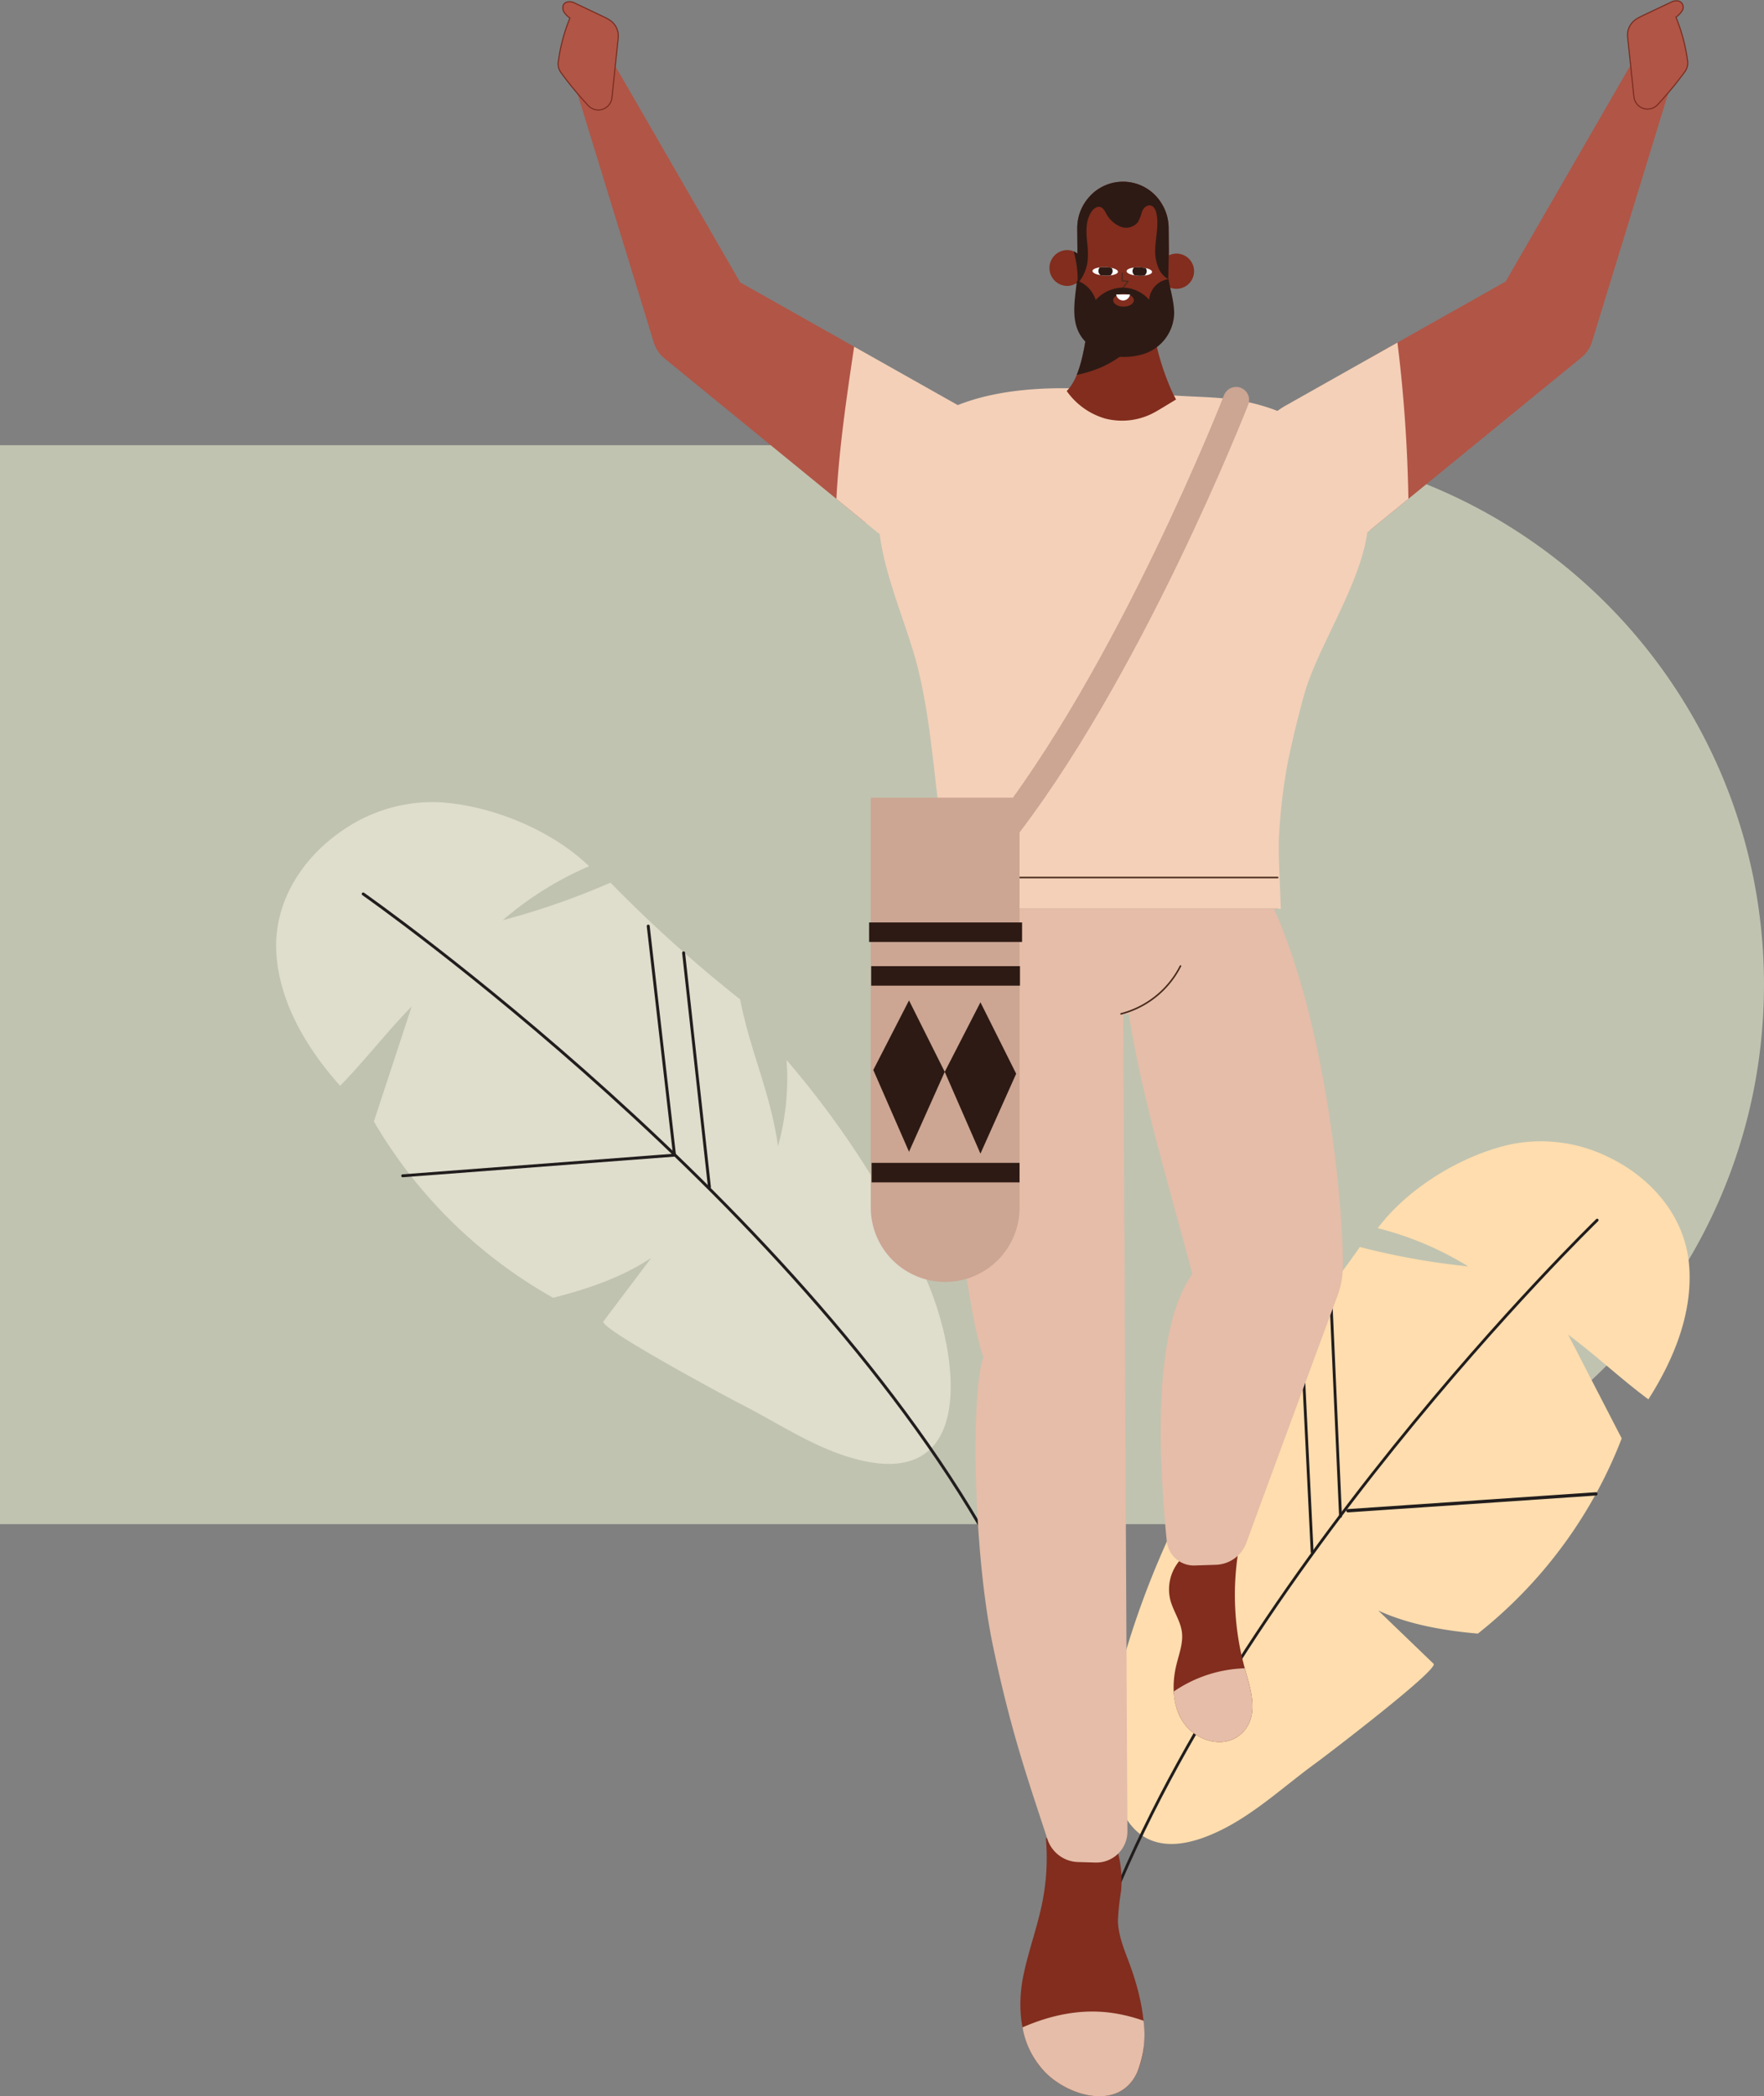 <svg xmlns="http://www.w3.org/2000/svg" xmlns:xlink="http://www.w3.org/1999/xlink" width="398.998" height="474.064" viewBox="0 0 398.998 474.064">
  <rect x="0" y="0" width="398.998" height="474.064" fill="#808080" stroke="none"/>
  <defs>
    <clipPath id="clip-path">
      <rect id="Rectángulo_44170" data-name="Rectángulo 44170" width="336.554" height="474.065" fill="none"/>
    </clipPath>
  </defs>
  <g id="Grupo_145691" data-name="Grupo 145691" transform="translate(-180 -10373.731)">
    <path id="Unión_1" data-name="Unión 1" d="M0,399V145.646H0V122A122.927,122.927,0,0,1,2.48,97.412,121.343,121.343,0,0,1,20.837,53.789a122.354,122.354,0,0,1,53.676-44.2,121.334,121.334,0,0,1,22.9-7.109,123.188,123.188,0,0,1,49.174,0,121.343,121.343,0,0,1,43.624,18.357,122.369,122.369,0,0,1,44.2,53.676,121.408,121.408,0,0,1,7.108,22.9A122.861,122.861,0,0,1,244,122v27.318h0V399Z" transform="translate(578.998 10474.421) rotate(90)" fill="#c0c3b0"/>
    <g id="Grupo_145362" data-name="Grupo 145362" transform="translate(242.443 10373.731)">
      <g id="Grupo_145361" data-name="Grupo 145361" clip-path="url(#clip-path)">
        <path id="Trazado_193803" data-name="Trazado 193803" d="M14.89,123.39C5.7,129.691-.764,139.933.073,151.371c.818,11.185,6.982,21.334,14.415,29.685,5.547-5.648,10.636-12.292,16.183-17.94l-8.553,26a108.334,108.334,0,0,0,40.546,39.876c7.645-1.926,15.641-4.634,22.2-9.028q-5.415,7.184-10.83,14.37c-1.114,1.512,28.749,17.511,30.823,18.56,8.025,4.058,15.722,9.3,24.334,12.008,29.85,9.379,25.557-23.339,17.463-41.021a206.361,206.361,0,0,0-31.192-48.673,57.484,57.484,0,0,1-1.928,19.5c-1.651-12.006-6.258-21.306-8.562-33.205A307.458,307.458,0,0,1,75.645,135.1a171.31,171.31,0,0,1-24.36,8.5A75.339,75.339,0,0,1,70.82,131.394C62.2,123.1,48.5,117.528,36.637,116.9a35.748,35.748,0,0,0-21.747,6.5" transform="translate(0 64.504)" fill="#dfddcc"/>
        <path id="Trazado_193804" data-name="Trazado 193804" d="M12.7,130.262S113.2,200.607,156.411,280.6" transform="translate(7.01 71.906)" fill="none" stroke="#211d1d" stroke-linecap="round" stroke-linejoin="round" stroke-width="0.665"/>
        <line id="Línea_1926" data-name="Línea 1926" x2="5.845" y2="52.992" transform="translate(92.18 215.481)" fill="none" stroke="#211d1d" stroke-linecap="round" stroke-linejoin="round" stroke-width="0.665"/>
        <path id="Trazado_193805" data-name="Trazado 193805" d="M18.456,191.417l61.481-4.67-5.947-51.8" transform="translate(10.188 74.49)" fill="none" stroke="#211d1d" stroke-linecap="round" stroke-linejoin="round" stroke-width="0.665"/>
        <path id="Trazado_193806" data-name="Trazado 193806" d="M234.116,169.818c9.708,4.6,17.426,13.366,18.374,24.384.927,10.776-3.4,21.381-9.2,30.466-6.143-4.532-12-10.083-18.145-14.617q6.053,11.726,12.107,23.454a101.222,101.222,0,0,1-5.834,12.546,104.207,104.207,0,0,1-26.7,31.6c-7.574-.667-15.6-2.029-22.518-5.212l12.5,12.033c1.291,1.271-24.706,21.056-26.521,22.371-7.023,5.088-13.554,11.254-21.342,15.141-26.993,13.482-27.891-18.328-22.88-36.4a199.016,199.016,0,0,1,22.282-51.1,55.483,55.483,0,0,0,4.808,18.281c-.256-11.685,2.713-21.241,3.093-32.923a296.313,296.313,0,0,0,23.9-29.619,165.185,165.185,0,0,0,24.492,4.383,72.6,72.6,0,0,0-20.462-8.646c6.945-9.208,19.138-16.6,30.34-19.015a34.472,34.472,0,0,1,21.7,2.87" transform="translate(67.115 91.79)" fill="#ffddae"/>
        <path id="Trazado_193807" data-name="Trazado 193807" d="M233.058,177.791s-84.974,82.3-113.93,165.059" transform="translate(65.76 98.143)" fill="none" stroke="#211d1d" stroke-linecap="round" stroke-linejoin="round" stroke-width="0.641"/>
        <line id="Línea_1927" data-name="Línea 1927" x2="2.233" y2="50.234" transform="translate(238.538 292.678)" fill="none" stroke="#211d1d" stroke-linecap="round" stroke-linejoin="round" stroke-width="0.641"/>
        <line id="Línea_1928" data-name="Línea 1928" x2="2.511" y2="51.35" transform="translate(231.84 299.655)" fill="none" stroke="#211d1d" stroke-linecap="round" stroke-linejoin="round" stroke-width="0.641"/>
        <line id="Línea_1929" data-name="Línea 1929" y1="3.813" x2="56.083" transform="translate(242.449 337.841)" fill="none" stroke="#211d1d" stroke-linecap="round" stroke-linejoin="round" stroke-width="0.749"/>
        <line id="Línea_1930" data-name="Línea 1930" x1="0.809" y1="47.985" transform="translate(187.321 411.878)" fill="none" stroke="#e5bda8" stroke-linecap="round" stroke-linejoin="round" stroke-width="2.205"/>
        <line id="Línea_1931" data-name="Línea 1931" x1="5.133" y1="31.939" transform="translate(205.81 347.508)" fill="none" stroke="#e5bda8" stroke-linecap="round" stroke-linejoin="round" stroke-width="2.205"/>
        <path id="Trazado_193811" data-name="Trazado 193811" d="M114.245,269.234a51.5,51.5,0,0,1-.771,14.306c-1.105,5.632-3.147,11.044-4.307,16.666-1.574,7.619-.7,16.471,5.134,22.16,5.474,5.342,16.634,8.462,20.591-.214,3.258-7.142.965-17.162-1.6-24.194-1.2-3.286-2.674-6.571-2.752-10.068a54.219,54.219,0,0,1,.7-6.64,24.961,24.961,0,0,0-3.8-15.866Z" transform="translate(59.88 146.494)" fill="#822d1e"/>
        <path id="Trazado_193812" data-name="Trazado 193812" d="M128.985,293.413c-7.038-.982-13.838.5-20.2,3.276a19.341,19.341,0,0,0,5.347,10.371c5.474,5.342,16.634,8.462,20.591-.214a22.809,22.809,0,0,0,1.432-11.66,37.273,37.273,0,0,0-7.169-1.772" transform="translate(60.05 161.8)" fill="#e5bda8"/>
        <path id="Trazado_193813" data-name="Trazado 193813" d="M133.523,227.181a10.021,10.021,0,0,0-3.079,9.933c.661,2.494,2.294,4.7,2.615,7.259.3,2.43-.615,4.822-1.207,7.2-1.113,4.45-1.006,9.464,1.571,13.257s8.1,5.73,12,3.315a7.4,7.4,0,0,0,2.519-2.618c2.165-3.813.584-8.544-.6-12.767a62.5,62.5,0,0,1-1.507-26.766Z" transform="translate(71.836 124.75)" fill="#822d1e"/>
        <path id="Trazado_193814" data-name="Trazado 193814" d="M146.9,243.093a30.057,30.057,0,0,0-16.077,5.257,13.726,13.726,0,0,0,2.213,7.04c2.576,3.793,8.1,5.728,12,3.314a7.385,7.385,0,0,0,2.522-2.618c2.165-3.813.582-8.544-.6-12.767-.023-.074-.039-.151-.061-.225" transform="translate(72.218 134.19)" fill="#e5bda8"/>
        <path id="Trazado_193815" data-name="Trazado 193815" d="M109.279,122.386c-7.467,10.133-11.626,24.519-11.733,42.668s4.423,63.147,8.618,74.337c-2.8,6.993-2.465,43.079,2.1,65.043,4.057,19.52,8.084,30.859,12.368,43.942a7.506,7.506,0,0,0,6.919,5.167l3.941.115a7.028,7.028,0,0,0,7.229-6.92l-1.082-213.651c-2.569.152-1.391-1.924-3.754-2.941-7.729-3.328-16.873-4.431-24.6-7.759" transform="translate(53.845 67.558)" fill="#e5bda8"/>
        <path id="Trazado_193816" data-name="Trazado 193816" d="M111.921,130.376c.855,7.417,1.772,15.037,5.3,21.62s6.422,9.624,13.88,9.238c2.941,19.034,9.492,40.168,14.364,58.8-8.651,12.169-7.856,39.145-5.786,60.365a6.144,6.144,0,0,0,6.317,5.547l4.8-.155a7.614,7.614,0,0,0,6.914-5.01c4.589-12.622,16.977-46.078,20.618-55.9a18.671,18.671,0,0,0,1.152-5.822c.5-14.154-5.122-73.351-24.041-95.717Z" transform="translate(61.782 68.086)" fill="#e5bda8"/>
        <rect id="Rectángulo_44169" data-name="Rectángulo 44169" width="72.746" height="26.848" transform="translate(153.955 178.691)" fill="#2d1a14"/>
        <path id="Trazado_193817" data-name="Trazado 193817" d="M103.632,166.162c.1.546.2,4.215.355,8.15h74.821c-.172-6.1-.638-12.852-.38-16.78a126.407,126.407,0,0,1,1.841-15.683c.986-5.1,2.446-10.991,3.833-16,3.489-12.577,16.647-30.354,14.181-43.158C196.3,72.377,184.995,61.712,168.7,59.218c-4.653-.712-9.36-.67-13.951-1.007-7.37-.542-14.716-1.374-22.107-1.592-15.526-.459-35.311,2.156-42.718,17.842-6.553,13.88,3.573,31.841,6.944,46,3.5,14.687,3.658,29.063,6.759,45.7" transform="translate(48.449 31.227)" fill="#f4d0b8"/>
        <path id="Trazado_193818" data-name="Trazado 193818" d="M134.524,44.555c-.227,8.294,3.647,18.047,5.44,21.19L136.9,67.605c-.833.5-1.668,1.01-2.545,1.434a15.307,15.307,0,0,1-10.411,1.024,16.1,16.1,0,0,1-8.711-6.228c2.035-2.129,3.959-5.989,5.209-18.939Z" transform="translate(63.607 24.595)" fill="#822d1e"/>
        <path id="Trazado_193819" data-name="Trazado 193819" d="M122.55,58.328a25.236,25.236,0,0,0,11.28-10.409,29.238,29.238,0,0,1-.113-3.363l-14.088.341c-.768,7.959-1.791,12.484-2.938,15.284a27.884,27.884,0,0,0,5.859-1.853" transform="translate(64.415 24.595)" fill="#2d1a14"/>
        <path id="Trazado_193820" data-name="Trazado 193820" d="M122.1,32.541c3.14.686,4.866,3.989,4.417,6.951s-2.572,5.553-4.968,7.653c-1.2-3.61-2.055-6.79-3.259-10.4-.452-1.356-.76-3.132.528-4a5.451,5.451,0,0,1,3.283-.21" transform="translate(65.081 17.881)" fill="#2d201b"/>
        <path id="Trazado_193821" data-name="Trazado 193821" d="M137.58,52.17c0,.177,0,.354-.011.529,0,.112-.009.228-.025.338,0,.061,0,.121-.009.177,0,.04,0,.07-.011.106-.009.116-.025.222-.036.334l-.014.1c-.026.161-.051.312-.076.469s-.071.332-.106.494c-.011.061-.031.116-.045.177a.745.745,0,0,1-.026.1c-.034.137-.076.278-.116.414-.1.332-.222.65-.352.973-.031.071-.071.152-.1.227a10.6,10.6,0,0,1-1.11,1.912c-.1.132-.192.253-.289.379-.05.065-.106.132-.166.2a4.129,4.129,0,0,1-.272.318c-.237.251-.484.5-.737.736,0,.006-.009.011-.016.011-.11.106-.231.206-.348.3a9.923,9.923,0,0,1-.9.661c-.231.157-.48.3-.726.433a9.438,9.438,0,0,1-1.367.621.121.121,0,0,0-.025.011c-.092.029-.186.065-.282.095l-.222.076c-.04.011-.081.02-.127.036a.711.711,0,0,1-.11.029c-.121.036-.242.067-.368.1a9.979,9.979,0,0,1-2.255.278c-.168,0-.338,0-.511,0a10.212,10.212,0,0,1-5.165-1.67,10.724,10.724,0,0,1-3.553-3.936,10.6,10.6,0,0,1-1.211-4.828l-.02-2.486,0-.374v-.278l-.006-.3,0-.565c0-.168,0-.334,0-.5l-.045-5.126v-.186l-.02-2.291-.026-3.158c0-.172,0-.348.011-.52,0-.085,0-.171.009-.258.006-.061.011-.13.016-.2s.011-.137.016-.2a.143.143,0,0,0,0-.045c0-.045.011-.085.016-.126s.009-.1.016-.146.014-.061.02-.092a1.327,1.327,0,0,1,.029-.211.886.886,0,0,1,.031-.182q.007-.061.014-.107c.031-.141.061-.282.092-.424.02-.076.04-.151.056-.227s.034-.146.061-.217.04-.137.056-.211l0-.006c.025-.07.045-.135.065-.206s.045-.137.07-.206.047-.137.071-.2A10.219,10.219,0,0,1,118,32.02c.092-.172.186-.343.287-.5a1.509,1.509,0,0,1,.116-.192c.106-.171.222-.338.334-.5a.288.288,0,0,0,.054-.065,3.745,3.745,0,0,1,.278-.363c.061-.071.116-.147.177-.217,0,0,.009-.016.016-.02A10.2,10.2,0,0,1,136.015,31.7a9.428,9.428,0,0,1,.692,1.417,10.629,10.629,0,0,1,.731,3.795l.045,5.05.011,1.175.061,6.175.009,1.175Z" transform="translate(64.452 14.612)" fill="#822d1e"/>
        <path id="Trazado_193822" data-name="Trazado 193822" d="M120.669,40.456a4.073,4.073,0,0,1-1.3,3.033c-.085.081-.171.155-.262.227a.226.226,0,0,0-.045.036,2.282,2.282,0,0,1-.2.135,3.851,3.851,0,0,1-2.139.661,4.055,4.055,0,0,1-.071-8.108,3.9,3.9,0,0,1,1.554.3,3.985,3.985,0,0,1,.843.484,4.072,4.072,0,0,1,1.625,3.23" transform="translate(62.213 20.115)" fill="#822d1e"/>
        <path id="Trazado_193823" data-name="Trazado 193823" d="M128.658,41.043a3.983,3.983,0,1,0,3.947-4.091,4.018,4.018,0,0,0-3.947,4.091" transform="translate(71.021 20.398)" fill="#822d1e"/>
        <line id="Línea_1932" data-name="Línea 1932" x1="74.09" transform="translate(152.458 198.453)" fill="none" stroke="#472a1c" stroke-linecap="round" stroke-linejoin="round" stroke-width="0.354"/>
        <path id="Trazado_193824" data-name="Trazado 193824" d="M123.347,39.777l-.04,1.78,1.342.1-1.19,1.509" transform="translate(68.066 21.957)" fill="none" stroke="#472a1c" stroke-linecap="round" stroke-linejoin="round" stroke-width="0.232"/>
        <path id="Trazado_193825" data-name="Trazado 193825" d="M116.9,41.207c.017-.154.245-.146.388-.085a6.921,6.921,0,0,1,3.892,4.271,8.508,8.508,0,0,1,6.082-2.8,8.092,8.092,0,0,1,5.946,2.685.9.9,0,0,0,.135-.5,5.109,5.109,0,0,1,4.305-4.11c.267,1.645.706,3.146.972,4.793a19.247,19.247,0,0,1,.309,2.73,9.91,9.91,0,0,1-6.595,9.312c-4.689,1.558-10.3.793-13.642-2.848s-2.316-8.536-1.793-13.448" transform="translate(64.215 22.449)" fill="#2d1a14"/>
        <path id="Trazado_193826" data-name="Trazado 193826" d="M126.677,44.266c0,.8-1.048,1.456-2.342,1.456S122,45.07,122,44.266s1.048-1.456,2.34-1.456,2.342.652,2.342,1.456" transform="translate(67.343 23.632)" fill="#822d1e"/>
        <path id="Trazado_193827" data-name="Trazado 193827" d="M224.9,9.137a5.2,5.2,0,0,0-7.1,1.9L190.111,59.006,159.434,76.3v38.938c.015-.014.033-.025.048-.037l45.974-37.554,1.748-1.426a7.566,7.566,0,0,0,2.463-3.664l17.608-57.4a5.2,5.2,0,0,0-2.37-6.023" transform="translate(88.009 4.659)" fill="#b15546"/>
        <path id="Trazado_193828" data-name="Trazado 193828" d="M175.535,49.914,150.189,64.206a18.378,18.378,0,0,0-2.416,1.65,17.079,17.079,0,1,0,21.61,26.454l8.628-7.048a333.305,333.305,0,0,0-2.475-35.349" transform="translate(78.109 27.553)" fill="#f4d0b8"/>
        <path id="Trazado_193829" data-name="Trazado 193829" d="M196.983,8.307a4.27,4.27,0,0,1,2-4.08,11,11,0,0,1,1.083-.6L206.879.393A2.612,2.612,0,0,1,208.055.12a1.442,1.442,0,0,1,1.228,2.291,4.83,4.83,0,0,1-1.374,1.4,39.738,39.738,0,0,1,2.649,9.976,3.334,3.334,0,0,1-.618,2.359,80.821,80.821,0,0,1-6.191,7.482,3.1,3.1,0,0,1-5.34-1.814c-.45-4.256-1.043-9.865-1.426-13.512" transform="translate(108.724 0.066)" fill="#b15546"/>
        <path id="Trazado_193830" data-name="Trazado 193830" d="M196.983,8.307a4.27,4.27,0,0,1,2-4.08,11,11,0,0,1,1.083-.6L206.879.393A2.612,2.612,0,0,1,208.055.12a1.442,1.442,0,0,1,1.228,2.291,4.83,4.83,0,0,1-1.374,1.4,39.738,39.738,0,0,1,2.649,9.976,3.334,3.334,0,0,1-.618,2.359,80.821,80.821,0,0,1-6.191,7.482,3.1,3.1,0,0,1-5.34-1.814C197.96,17.563,197.367,11.954,196.983,8.307Z" transform="translate(108.724 0.066)" fill="none" stroke="#782b1e" stroke-linecap="round" stroke-linejoin="round" stroke-width="0.24"/>
        <path id="Trazado_193831" data-name="Trazado 193831" d="M109.337,75.147l-28.4-16.011L53.247,11.17a5.2,5.2,0,0,0-9.469,4.121l17.608,57.4a7.54,7.54,0,0,0,2.46,3.661L65.6,77.779l43.74,35.732Z" transform="translate(24.04 4.73)" fill="#b15546"/>
        <path id="Trazado_193832" data-name="Trazado 193832" d="M109.728,64.076,85.677,50.515c-1.7,11.418-3.405,22.922-4.017,34.416l8.874,7.249a18.388,18.388,0,0,0,2.415,1.65,17.079,17.079,0,0,0,16.779-29.754" transform="translate(45.077 27.885)" fill="#f4d0b8"/>
        <path id="Trazado_193833" data-name="Trazado 193833" d="M54.7,8.437a4.267,4.267,0,0,0-2-4.08,11,11,0,0,0-1.083-.6L44.809.523A2.612,2.612,0,0,0,43.633.25C42.1.294,41.926,1.656,42.405,2.541a4.831,4.831,0,0,0,1.374,1.4,39.685,39.685,0,0,0-2.649,9.978,3.332,3.332,0,0,0,.618,2.358,80.819,80.819,0,0,0,6.191,7.482,3.1,3.1,0,0,0,5.34-1.813c.45-4.257,1.043-9.866,1.426-13.513" transform="translate(22.691 0.138)" fill="#b15546"/>
        <path id="Trazado_193834" data-name="Trazado 193834" d="M54.7,8.437a4.267,4.267,0,0,0-2-4.08,11,11,0,0,0-1.083-.6L44.809.523A2.612,2.612,0,0,0,43.633.25C42.1.294,41.926,1.656,42.405,2.541a4.831,4.831,0,0,0,1.374,1.4,39.685,39.685,0,0,0-2.649,9.978,3.332,3.332,0,0,0,.618,2.358,80.819,80.819,0,0,0,6.191,7.482,3.1,3.1,0,0,0,5.34-1.813C53.729,17.693,54.322,12.084,54.7,8.437Z" transform="translate(22.691 0.138)" fill="none" stroke="#782b1e" stroke-linecap="round" stroke-linejoin="round" stroke-width="0.24"/>
        <path id="Trazado_193835" data-name="Trazado 193835" d="M122.437,42.906a1.581,1.581,0,0,0,3.129,0Z" transform="translate(67.587 23.685)" fill="#fff"/>
        <path id="Trazado_193836" data-name="Trazado 193836" d="M118.986,39.784c-.019.408.736.782,1.813.956a8.179,8.179,0,0,0,1.021.1,7.8,7.8,0,0,0,1.2-.045c1-.116,1.709-.425,1.726-.812.016-.36-.568-.692-1.446-.886a7.761,7.761,0,0,0-1.388-.166,7.971,7.971,0,0,0-1.274.053c-.959.124-1.63.427-1.647.8" transform="translate(65.681 21.486)" fill="#fff"/>
        <path id="Trazado_193837" data-name="Trazado 193837" d="M119.85,39.685a1.247,1.247,0,0,0,.472,1.055,8.514,8.514,0,0,0,1.021.1,8.2,8.2,0,0,0,1.2-.045,1.253,1.253,0,0,0,.514-.9,1.177,1.177,0,0,0-.234-.8,7.736,7.736,0,0,0-1.388-.168,7.944,7.944,0,0,0-1.273.054,1.207,1.207,0,0,0-.307.7" transform="translate(66.157 21.486)" fill="#2d1a14"/>
        <path id="Trazado_193838" data-name="Trazado 193838" d="M123.954,39.81c-.019.408.736.782,1.813.956a8.173,8.173,0,0,0,1.021.1,7.8,7.8,0,0,0,1.2-.045c1-.116,1.709-.425,1.726-.812.016-.359-.568-.692-1.446-.885a7.615,7.615,0,0,0-1.387-.168,8.156,8.156,0,0,0-1.274.053c-.959.124-1.63.427-1.647.8" transform="translate(68.424 21.501)" fill="#fff"/>
        <path id="Trazado_193839" data-name="Trazado 193839" d="M124.819,39.711a1.247,1.247,0,0,0,.472,1.055,8.511,8.511,0,0,0,1.021.1,8.2,8.2,0,0,0,1.2-.045,1.253,1.253,0,0,0,.514-.9,1.177,1.177,0,0,0-.234-.8,7.736,7.736,0,0,0-1.387-.168,7.943,7.943,0,0,0-1.273.054,1.207,1.207,0,0,0-.307.7" transform="translate(68.9 21.5)" fill="#2d1a14"/>
        <path id="Trazado_193840" data-name="Trazado 193840" d="M137.768,41.958q-.009.6-.026,1.2c-.034,1.782-.074,3.568-.11,5.344a4.946,4.946,0,0,1-2.083-2.235,9.759,9.759,0,0,1-.858-4.662c.112-2.634.8-5.292.286-7.88-.16-.813-.573-1.721-1.381-1.873s-1.554.576-1.876,1.342a15.256,15.256,0,0,1-.877,2.336,3.461,3.461,0,0,1-4.062,1.105,6.607,6.607,0,0,1-3.239-3.062c-.312-.535-.636-1.145-1.226-1.347-.787-.262-1.6.363-2.064,1.049a6.981,6.981,0,0,0-1.063,3.3,14.539,14.539,0,0,0-.02,2.159c.036.531.085,1.055.13,1.585a18.88,18.88,0,0,1,.1,4.066,9.694,9.694,0,0,1-1.876,4.662c-.121.157-.244.307-.376.453a.833.833,0,0,1-.068.087c.009-.112.02-.217.025-.327s.016-.223.02-.334c.011-.186.016-.379.016-.565,0-.166,0-.334,0-.5a25.4,25.4,0,0,0-.888-5.611,3.845,3.845,0,0,1,.841.484v-.186l-.02-2.291-.026-3.158c0-.171,0-.348.012-.52,0-.085,0-.171.008-.256.006-.061.012-.132.017-.2s.009-.137.016-.2a.153.153,0,0,0,0-.045c0-.047.009-.087.016-.127s.009-.1.014-.146a.384.384,0,0,0,.019-.092,1.816,1.816,0,0,1,.033-.211,1.058,1.058,0,0,1,.029-.182l.016-.106c.031-.141.061-.282.092-.424.02-.076.04-.152.054-.228s.036-.146.059-.216.042-.137.057-.213l0,0c.025-.071.045-.137.065-.206s.047-.137.071-.208.045-.137.071-.2a10.321,10.321,0,0,1,.585-1.291c.09-.172.186-.343.286-.5a1.878,1.878,0,0,1,.118-.192c.106-.171.222-.337.334-.5a.4.4,0,0,0,.054-.065,3.882,3.882,0,0,1,.278-.363c.059-.07.116-.146.177-.217l.014-.02A10.2,10.2,0,0,1,136.3,31.7a9.266,9.266,0,0,1,.689,1.417,10.569,10.569,0,0,1,.733,3.795Z" transform="translate(64.169 14.611)" fill="#2d1a14"/>
        <path id="Trazado_193841" data-name="Trazado 193841" d="M103.5,225.74H103.5a16.823,16.823,0,0,1-16.822-16.822V116.236h33.651v92.681A16.823,16.823,0,0,1,103.5,225.74" transform="translate(47.844 64.163)" fill="#cca593"/>
        <path id="Trazado_193842" data-name="Trazado 193842" d="M159.135,58.276s-24.283,62.276-54.03,99.5" transform="translate(58.019 32.169)" fill="none" stroke="#cca593" stroke-linecap="round" stroke-linejoin="round" stroke-width="5.88"/>
        <line id="Línea_1933" data-name="Línea 1933" x2="34.601" transform="translate(134.138 210.817)" fill="none" stroke="#2d1a14" stroke-miterlimit="10" stroke-width="4.41"/>
        <line id="Línea_1934" data-name="Línea 1934" x2="33.649" transform="translate(134.613 220.703)" fill="none" stroke="#2d1a14" stroke-miterlimit="10" stroke-width="4.41"/>
        <line id="Línea_1935" data-name="Línea 1935" x2="33.46" transform="translate(134.708 265.189)" fill="none" stroke="#2d1a14" stroke-miterlimit="10" stroke-width="4.41"/>
        <path id="Trazado_193843" data-name="Trazado 193843" d="M87.041,161.506l8.078-15.733,8.08,16.158L95.119,180Z" transform="translate(48.047 80.468)" fill="#2d1a14"/>
        <path id="Trazado_193844" data-name="Trazado 193844" d="M97.452,161.78l8.078-15.733,8.08,16.158-8.08,18.072Z" transform="translate(53.794 80.619)" fill="#2d1a14"/>
        <path id="Trazado_193845" data-name="Trazado 193845" d="M123.149,151.579a20.922,20.922,0,0,0,13.439-10.816" transform="translate(67.98 77.703)" fill="none" stroke="#472a1c" stroke-linecap="round" stroke-linejoin="round" stroke-width="0.354"/>
      </g>
    </g>
  </g>
</svg>
